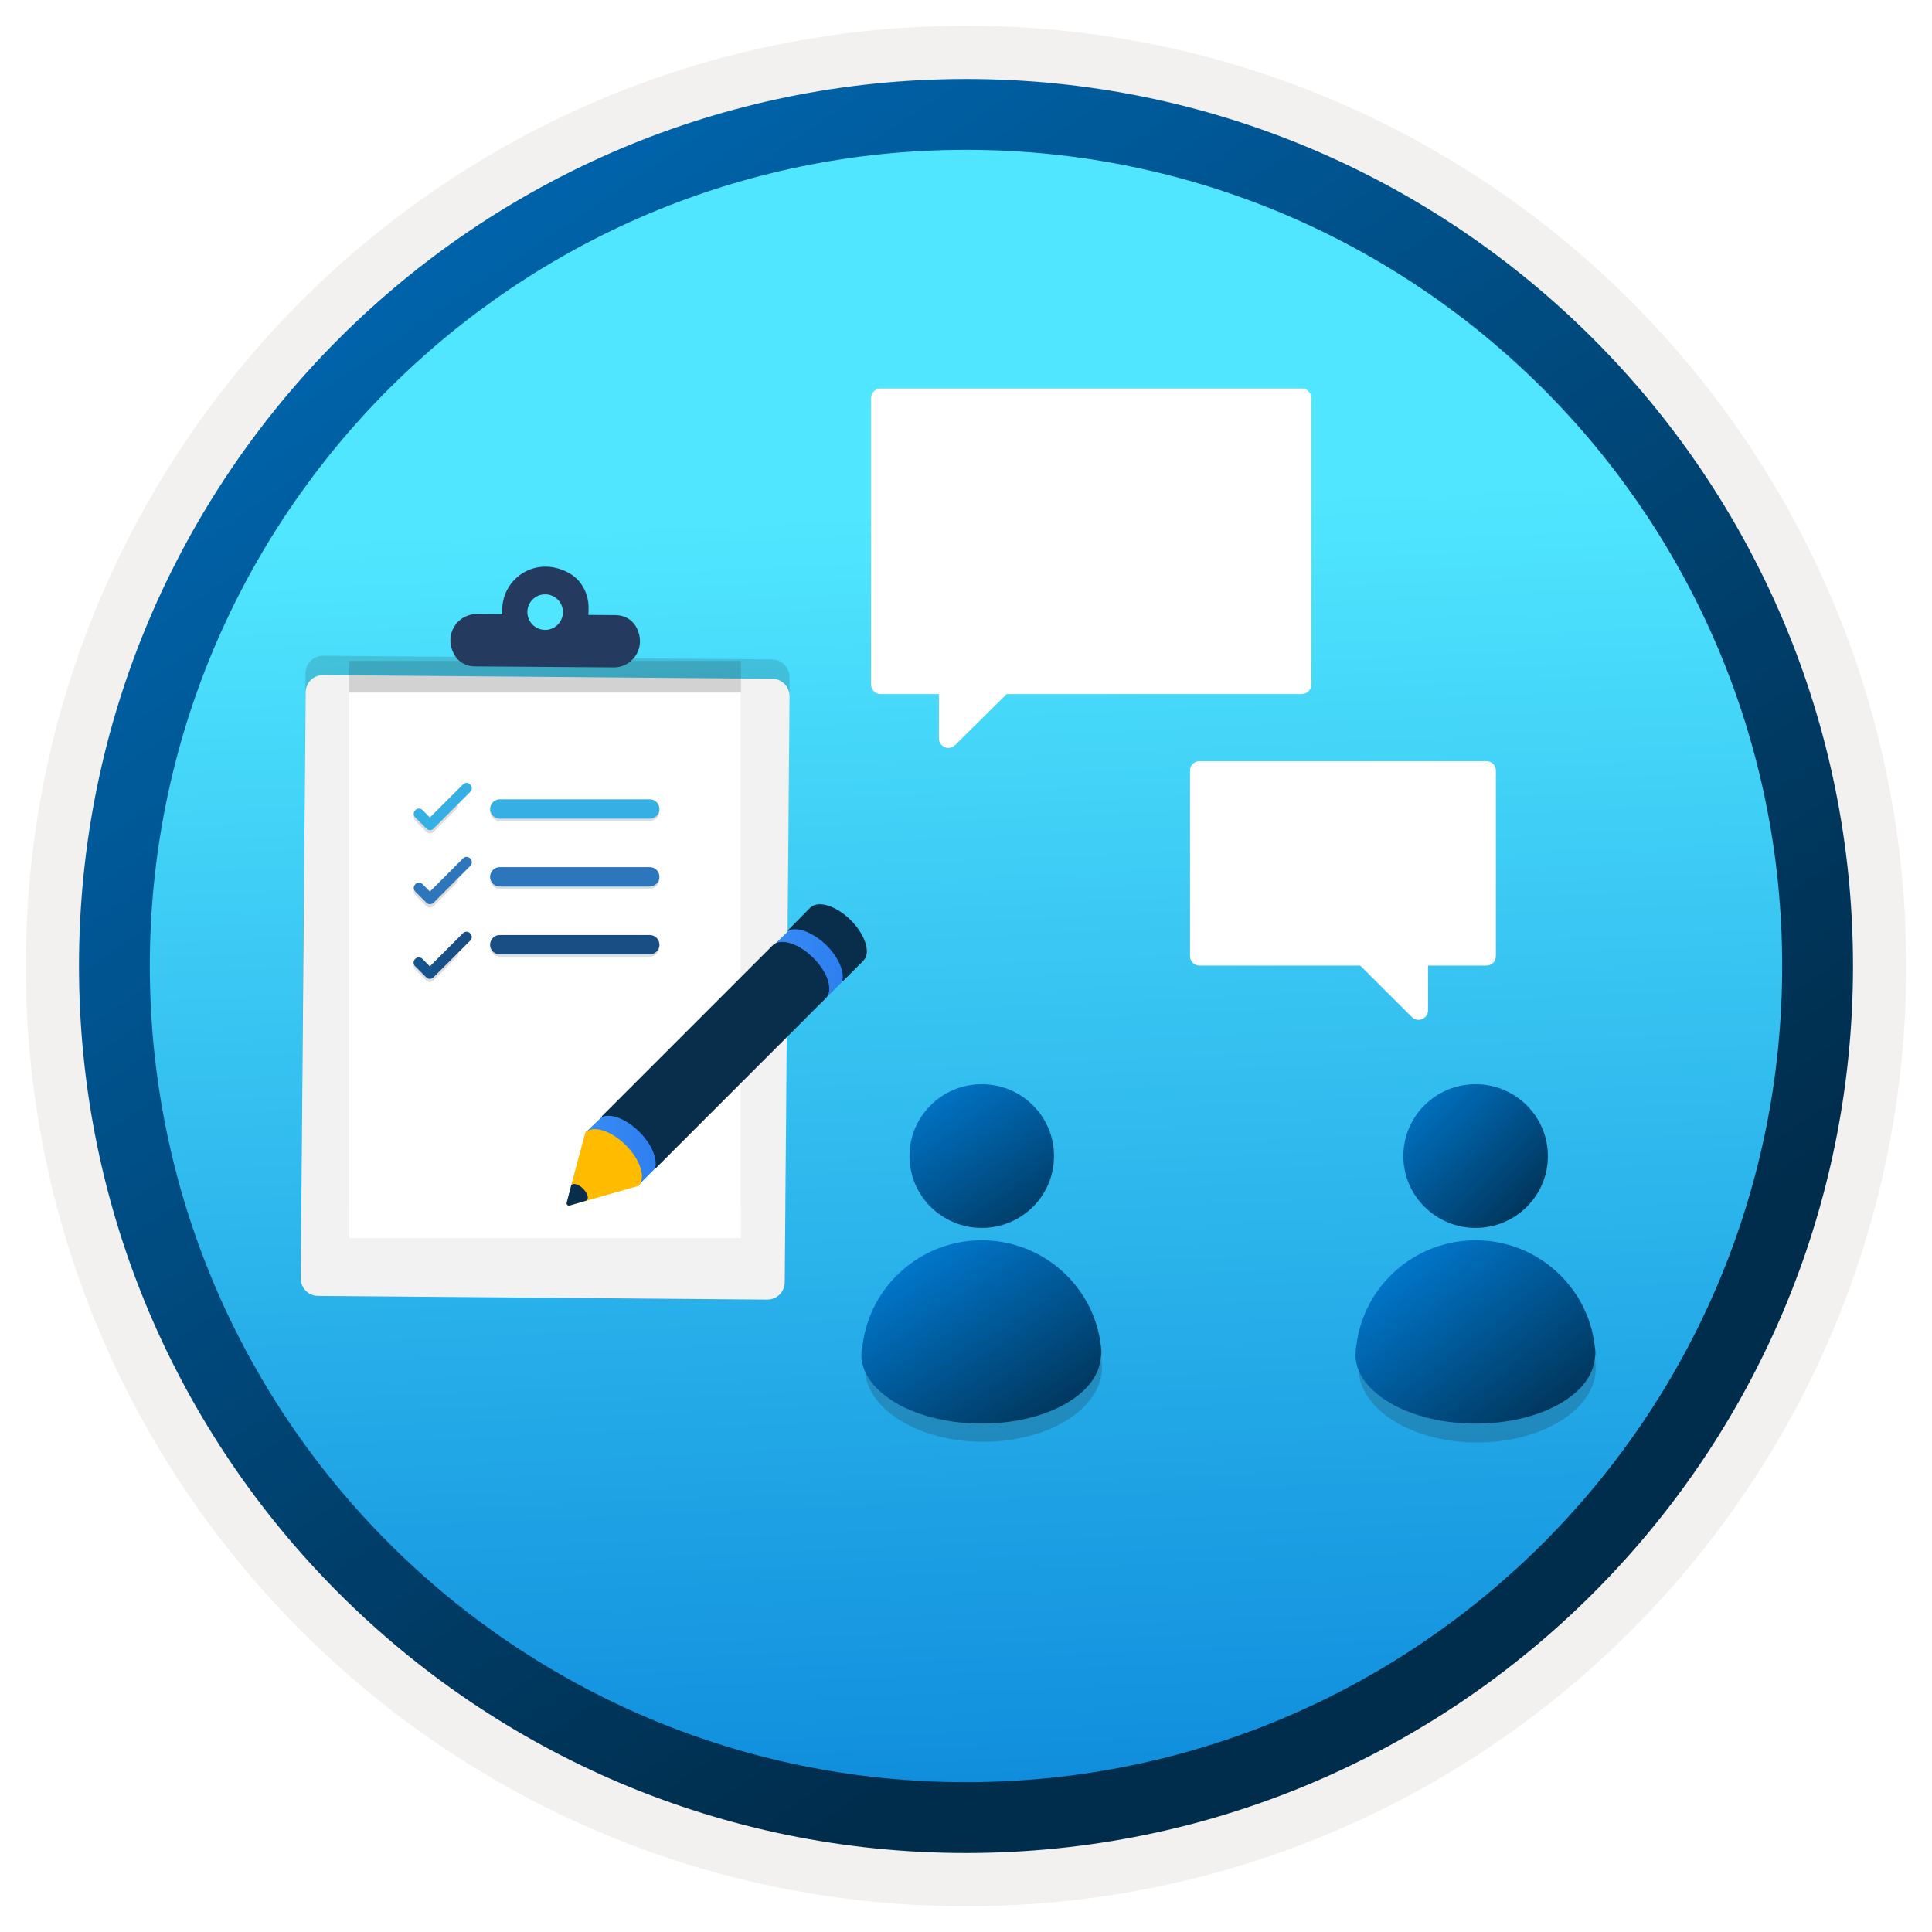 <svg width="102" height="102" viewBox="0 0 102 102" fill="none" xmlns="http://www.w3.org/2000/svg">
<g clip-path="url(#clip0_1490_121)">
<path d="M51 97.81C25.15 97.81 4.19 76.86 4.19 51C4.19 25.14 25.15 4.19 51 4.19C76.85 4.19 97.81 25.15 97.81 51C97.81 76.85 76.85 97.81 51 97.81Z" fill="url(#paint0_linear_1490_121)"/>
<path fill-rule="evenodd" clip-rule="evenodd" d="M96.9 51C96.9 76.35 76.35 96.9 51 96.9C25.65 96.9 5.1 76.35 5.1 51C5.1 25.65 25.65 5.1 51 5.1C76.35 5.1 96.9 25.65 96.9 51ZM51 1.36C78.42 1.36 100.64 23.58 100.64 51C100.64 78.42 78.41 100.64 51 100.64C23.58 100.64 1.36 78.41 1.36 51C1.36 23.58 23.58 1.36 51 1.36Z" fill="#F2F1F0"/>
<path fill-rule="evenodd" clip-rule="evenodd" d="M94.09 51C94.09 74.8 74.8 94.09 51 94.09C27.2 94.09 7.91 74.8 7.91 51C7.91 27.2 27.2 7.91 51 7.91C74.8 7.91 94.09 27.2 94.09 51ZM51 4.17C76.86 4.17 97.83 25.14 97.83 51C97.83 76.86 76.86 97.83 51 97.83C25.14 97.83 4.17 76.86 4.17 51C4.17 25.14 25.13 4.17 51 4.17Z" fill="url(#paint1_linear_1490_121)"/>
<path opacity="0.15" d="M40.764 34.813L17.061 34.619C16.547 34.613 16.13 35.025 16.13 35.539L15.876 66.472C15.871 66.986 16.282 67.403 16.796 67.403L40.499 67.597C41.013 67.603 41.43 67.191 41.43 66.677L41.684 35.744C41.679 35.236 41.268 34.819 40.764 34.813Z" fill="#1F1D20"/>
<g filter="url(#filter0_d_1490_121)">
<path d="M40.77 33.834L17.067 33.639C16.552 33.633 16.136 34.045 16.136 34.559L15.876 65.486C15.871 66.001 16.282 66.417 16.796 66.417L40.499 66.612C41.013 66.617 41.43 66.206 41.43 65.692L41.684 34.759C41.684 34.256 41.278 33.839 40.77 33.834Z" fill="#F2F2F2"/>
</g>
<path opacity="0.15" d="M39.119 34.894H18.441V63.69H39.119V34.894Z" fill="#1F1D20"/>
<g filter="url(#filter1_d_1490_121)">
<path d="M39.119 34.564H18.441V63.36H39.119V34.564Z" fill="white"/>
</g>
<path fill-rule="evenodd" clip-rule="evenodd" d="M30.017 30.24C30.688 30.603 31.077 31.323 31.072 32.08V32.264C31.072 32.334 31.067 32.394 31.061 32.464L32.517 32.475C32.95 32.481 33.356 32.697 33.572 33.076C34.178 34.153 33.41 35.246 32.398 35.235L25.049 35.181C24.616 35.176 24.21 34.959 23.994 34.58C23.387 33.503 24.156 32.41 25.168 32.421L26.521 32.432C26.515 32.367 26.515 32.302 26.515 32.232V32.172C26.537 30.527 28.285 29.309 30.017 30.24Z" fill="#243A5E"/>
<path d="M28.772 33.255C29.292 33.26 29.714 32.843 29.719 32.324C29.725 31.804 29.308 31.382 28.788 31.377C28.269 31.371 27.847 31.788 27.841 32.307C27.841 32.827 28.253 33.249 28.772 33.255Z" fill="#50E6FF"/>
<path d="M41.803 48.98L40.7 50.043L43.425 52.871L45.072 51.225L44.536 48.759L41.803 48.98Z" fill="url(#paint2_linear_1490_121)"/>
<path d="M32.036 58.715L30.933 59.771L33.69 62.591L35.273 61L34.745 58.526L32.036 58.715Z" fill="url(#paint3_linear_1490_121)"/>
<path d="M44.922 48.586C44.158 47.822 43.213 47.523 42.795 47.909H42.787L41.582 49.13C41.574 49.138 41.582 49.153 41.598 49.145C42.055 48.893 42.921 49.209 43.638 49.91C44.284 50.555 44.599 51.327 44.465 51.808C44.465 51.824 44.473 51.831 44.481 51.816L45.584 50.721L45.592 50.713C45.592 50.713 45.592 50.713 45.592 50.705L45.599 50.697C45.985 50.303 45.686 49.358 44.922 48.586Z" fill="#092E4C"/>
<path d="M42.937 50.571C42.181 49.815 41.252 49.516 40.818 49.886L31.784 58.92C31.768 58.936 31.784 58.968 31.807 58.96C32.288 58.779 33.083 59.086 33.761 59.763C34.391 60.393 34.706 61.142 34.596 61.63C34.588 61.654 34.627 61.677 34.643 61.654L43.622 52.674C43.993 52.257 43.701 51.327 42.937 50.571Z" fill="#092E4C"/>
<path d="M33.044 60.464C32.264 59.684 31.311 59.393 30.902 59.787V59.795L30.161 62.559C30.279 62.441 30.35 62.654 30.571 62.875C30.799 63.095 30.712 63.056 30.594 63.174L30.067 63.647L33.714 62.607C34.115 62.197 33.816 61.236 33.044 60.464Z" fill="#FFBB00"/>
<path d="M30.783 62.757C30.563 62.536 30.287 62.441 30.161 62.56L29.917 63.497C29.893 63.591 29.98 63.67 30.067 63.647L30.98 63.379C31.098 63.261 31.012 62.977 30.783 62.757Z" fill="#092E4C"/>
<path opacity="0.15" d="M34.815 42.829C34.815 42.55 34.587 42.318 34.304 42.318H26.386C26.107 42.318 25.875 42.546 25.875 42.829C25.875 43.112 26.103 43.34 26.386 43.34H34.304C34.587 43.34 34.815 43.112 34.815 42.829Z" fill="#1F1D20"/>
<path opacity="0.15" d="M34.815 46.41C34.815 46.127 34.587 45.899 34.304 45.899H26.386C26.107 45.899 25.875 46.127 25.875 46.41C25.875 46.693 26.103 46.925 26.386 46.925H34.304C34.587 46.917 34.815 46.693 34.815 46.41Z" fill="#1F1D20"/>
<path opacity="0.15" d="M34.815 49.995C34.815 49.712 34.587 49.484 34.304 49.484H26.386C26.107 49.48 25.875 49.708 25.875 49.995C25.875 50.278 26.103 50.506 26.386 50.506H34.304C34.587 50.506 34.815 50.278 34.815 49.995Z" fill="#1F1D20"/>
<path opacity="0.15" d="M22.695 43.328L22.311 42.944C22.286 42.918 22.256 42.897 22.223 42.883C22.19 42.868 22.154 42.861 22.118 42.861C22.081 42.861 22.046 42.868 22.012 42.883C21.979 42.897 21.949 42.918 21.924 42.944C21.898 42.969 21.877 42.999 21.863 43.032C21.848 43.066 21.841 43.101 21.841 43.138C21.841 43.174 21.848 43.21 21.863 43.243C21.877 43.276 21.898 43.306 21.924 43.331L22.52 43.927C22.543 43.95 22.571 43.969 22.602 43.983C22.633 43.995 22.666 44.002 22.699 44.002C22.732 44.002 22.765 43.995 22.796 43.983C22.827 43.969 22.854 43.95 22.878 43.927L24.175 42.629V41.851L22.695 43.328Z" fill="#1F1D20"/>
<path opacity="0.15" d="M22.695 47.253L22.311 46.867C22.286 46.84 22.256 46.819 22.223 46.804C22.19 46.79 22.154 46.783 22.118 46.783C22.081 46.783 22.046 46.79 22.012 46.804C21.979 46.819 21.949 46.84 21.924 46.867C21.898 46.891 21.876 46.921 21.861 46.955C21.847 46.988 21.839 47.025 21.839 47.061C21.839 47.098 21.847 47.134 21.861 47.167C21.876 47.201 21.898 47.231 21.924 47.256L22.52 47.851C22.569 47.896 22.633 47.921 22.699 47.921C22.765 47.921 22.829 47.896 22.878 47.851L24.175 46.551V45.776L22.695 47.253Z" fill="#1F1D20"/>
<path opacity="0.15" d="M22.695 51.188L22.306 50.797C22.281 50.77 22.251 50.749 22.218 50.735C22.185 50.72 22.149 50.713 22.113 50.713C22.076 50.713 22.041 50.72 22.007 50.735C21.974 50.749 21.944 50.77 21.919 50.797C21.893 50.821 21.872 50.851 21.857 50.885C21.843 50.918 21.835 50.954 21.835 50.99C21.835 51.026 21.843 51.062 21.857 51.095C21.872 51.128 21.893 51.158 21.919 51.183L22.515 51.779C22.564 51.823 22.628 51.848 22.694 51.848C22.76 51.848 22.823 51.823 22.872 51.779L24.175 50.481V49.709L22.695 51.188Z" fill="#1F1D20"/>
<path d="M24.826 41.417C24.801 41.391 24.771 41.37 24.738 41.355C24.705 41.341 24.669 41.333 24.633 41.333C24.596 41.333 24.56 41.341 24.527 41.355C24.494 41.37 24.464 41.391 24.439 41.417L22.697 43.159L22.314 42.773C22.289 42.746 22.259 42.725 22.226 42.711C22.192 42.696 22.156 42.689 22.12 42.689C22.084 42.689 22.048 42.696 22.015 42.711C21.982 42.725 21.952 42.746 21.927 42.773C21.901 42.797 21.879 42.827 21.865 42.86C21.851 42.894 21.843 42.929 21.843 42.966C21.843 43.002 21.851 43.038 21.865 43.071C21.879 43.104 21.901 43.134 21.927 43.159L22.523 43.755C22.546 43.779 22.574 43.798 22.604 43.811C22.635 43.824 22.668 43.83 22.701 43.83C22.735 43.83 22.768 43.824 22.798 43.811C22.829 43.798 22.857 43.779 22.88 43.755L24.828 41.804C24.855 41.779 24.876 41.749 24.89 41.715C24.904 41.682 24.911 41.646 24.911 41.61C24.911 41.574 24.903 41.538 24.888 41.505C24.874 41.471 24.852 41.442 24.826 41.417Z" fill="#35AFE4"/>
<path d="M24.826 45.326C24.801 45.299 24.771 45.278 24.738 45.264C24.705 45.249 24.669 45.242 24.633 45.242C24.596 45.242 24.561 45.249 24.527 45.264C24.494 45.278 24.464 45.299 24.439 45.326L22.698 47.071L22.314 46.684C22.289 46.657 22.259 46.636 22.226 46.622C22.192 46.608 22.157 46.6 22.12 46.6C22.084 46.6 22.048 46.608 22.015 46.622C21.982 46.636 21.952 46.657 21.927 46.684C21.901 46.709 21.88 46.739 21.865 46.772C21.851 46.805 21.843 46.841 21.843 46.877C21.843 46.913 21.851 46.949 21.865 46.983C21.88 47.016 21.901 47.046 21.927 47.071L22.523 47.669C22.572 47.713 22.635 47.738 22.701 47.738C22.768 47.738 22.831 47.713 22.88 47.669L24.829 45.715C24.855 45.69 24.877 45.66 24.891 45.626C24.905 45.593 24.913 45.556 24.913 45.52C24.912 45.483 24.904 45.447 24.89 45.414C24.875 45.38 24.853 45.35 24.826 45.326Z" fill="#2E76BC"/>
<path d="M24.823 49.274C24.799 49.248 24.769 49.227 24.735 49.212C24.702 49.198 24.666 49.19 24.63 49.19C24.594 49.19 24.558 49.198 24.525 49.212C24.492 49.227 24.462 49.248 24.437 49.274L22.695 51.019L22.306 50.627C22.281 50.601 22.251 50.58 22.218 50.565C22.185 50.551 22.149 50.543 22.113 50.543C22.076 50.543 22.041 50.551 22.007 50.565C21.974 50.58 21.944 50.601 21.919 50.627C21.893 50.652 21.872 50.682 21.857 50.715C21.843 50.748 21.835 50.784 21.835 50.82C21.835 50.856 21.843 50.892 21.857 50.926C21.872 50.959 21.893 50.989 21.919 51.014L22.515 51.609C22.564 51.654 22.628 51.679 22.694 51.679C22.76 51.679 22.823 51.654 22.872 51.609L24.823 49.663C24.85 49.639 24.872 49.608 24.886 49.575C24.901 49.541 24.909 49.505 24.909 49.469C24.909 49.432 24.901 49.396 24.886 49.363C24.872 49.329 24.85 49.299 24.823 49.274Z" fill="url(#paint4_linear_1490_121)"/>
<path d="M34.815 42.711C34.815 42.432 34.587 42.2 34.304 42.2H26.386C26.107 42.2 25.875 42.428 25.875 42.711C25.875 42.994 26.103 43.222 26.386 43.222H34.304C34.587 43.222 34.815 42.994 34.815 42.711Z" fill="#35AFE4"/>
<path d="M34.815 46.291C34.815 46.008 34.587 45.78 34.304 45.78H26.386C26.107 45.78 25.875 46.008 25.875 46.291C25.875 46.574 26.103 46.806 26.386 46.806H34.304C34.587 46.798 34.815 46.574 34.815 46.291Z" fill="#2E76BC"/>
<path d="M34.815 49.876C34.815 49.593 34.587 49.365 34.304 49.365H26.386C26.107 49.361 25.875 49.589 25.875 49.876C25.875 50.159 26.103 50.387 26.386 50.387H34.304C34.587 50.387 34.815 50.159 34.815 49.876Z" fill="#194E84"/>
<path d="M69.229 21.011C69.229 20.735 69.005 20.511 68.729 20.511H46.488C46.212 20.511 45.988 20.735 45.988 21.011V36.145C45.988 36.421 46.212 36.645 46.488 36.645H49.569V38.986C49.569 39.43 50.106 39.653 50.421 39.341L53.144 36.645H68.729C69.005 36.645 69.229 36.421 69.229 36.145V21.011Z" fill="white"/>
<path d="M63.327 40.184C63.051 40.184 62.827 40.408 62.827 40.684V50.478C62.827 50.755 63.051 50.978 63.327 50.978H71.813L74.541 53.696C74.857 54.01 75.394 53.787 75.394 53.342V50.978H78.476C78.752 50.978 78.976 50.755 78.976 50.478V40.684C78.976 40.408 78.752 40.184 78.476 40.184H63.327Z" fill="white"/>
<path opacity="0.2" d="M77.99 76.155C81.444 76.155 84.252 74.396 84.252 72.226C84.252 70.056 81.451 68.297 77.99 68.297C74.536 68.297 71.728 70.056 71.728 72.226C71.728 74.396 74.529 76.155 77.99 76.155Z" fill="#1F1D21"/>
<path d="M84.195 71.077C83.848 67.935 81.16 65.481 77.905 65.481C74.678 65.481 72.004 67.893 71.614 71.006C71.565 71.219 71.565 71.46 71.565 71.68C71.635 72.566 72.274 73.417 73.423 74.091C75.898 75.516 79.933 75.516 82.38 74.091C83.536 73.417 84.132 72.566 84.203 71.68C84.259 71.488 84.224 71.261 84.195 71.077Z" fill="url(#paint5_linear_1490_121)"/>
<path d="M77.905 64.829C80.011 64.829 81.72 63.134 81.72 61.035C81.72 58.935 80.004 57.24 77.905 57.24C75.799 57.24 74.089 58.935 74.089 61.035C74.089 63.127 75.806 64.829 77.905 64.829Z" fill="url(#paint6_linear_1490_121)"/>
<path opacity="0.2" d="M51.917 76.12C55.371 76.12 58.179 74.361 58.179 72.191C58.179 70.021 55.378 68.262 51.917 68.262C48.463 68.262 45.655 70.021 45.655 72.191C45.655 74.361 48.456 76.12 51.917 76.12Z" fill="#1F1D21"/>
<path d="M58.123 71.077C57.775 67.935 55.087 65.481 51.832 65.481C48.605 65.481 45.931 67.893 45.541 71.006C45.477 71.219 45.477 71.46 45.477 71.68C45.548 72.566 46.187 73.417 47.336 74.091C49.811 75.516 53.846 75.516 56.293 74.091C57.449 73.417 58.044 72.566 58.115 71.68C58.172 71.488 58.151 71.261 58.123 71.077Z" fill="url(#paint7_linear_1490_121)"/>
<path d="M51.832 64.829C53.938 64.829 55.647 63.134 55.647 61.035C55.647 58.935 53.938 57.24 51.832 57.24C49.725 57.24 48.016 58.935 48.016 61.035C48.016 63.127 49.725 64.829 51.832 64.829Z" fill="url(#paint8_linear_1490_121)"/>
</g>
<defs>
<filter id="filter0_d_1490_121" x="11.876" y="31.639" width="33.808" height="40.973" filterUnits="userSpaceOnUse" color-interpolation-filters="sRGB">
<feFlood flood-opacity="0" result="BackgroundImageFix"/>
<feColorMatrix in="SourceAlpha" type="matrix" values="0 0 0 0 0 0 0 0 0 0 0 0 0 0 0 0 0 0 127 0" result="hardAlpha"/>
<feOffset dy="2"/>
<feGaussianBlur stdDeviation="2"/>
<feComposite in2="hardAlpha" operator="out"/>
<feColorMatrix type="matrix" values="0 0 0 0 0 0 0 0 0 0 0 0 0 0 0 0 0 0 0.25 0"/>
<feBlend mode="normal" in2="BackgroundImageFix" result="effect1_dropShadow_1490_121"/>
<feBlend mode="normal" in="SourceGraphic" in2="effect1_dropShadow_1490_121" result="shape"/>
</filter>
<filter id="filter1_d_1490_121" x="14.441" y="32.564" width="28.678" height="36.795" filterUnits="userSpaceOnUse" color-interpolation-filters="sRGB">
<feFlood flood-opacity="0" result="BackgroundImageFix"/>
<feColorMatrix in="SourceAlpha" type="matrix" values="0 0 0 0 0 0 0 0 0 0 0 0 0 0 0 0 0 0 127 0" result="hardAlpha"/>
<feOffset dy="2"/>
<feGaussianBlur stdDeviation="2"/>
<feComposite in2="hardAlpha" operator="out"/>
<feColorMatrix type="matrix" values="0 0 0 0 0 0 0 0 0 0 0 0 0 0 0 0 0 0 0.25 0"/>
<feBlend mode="normal" in2="BackgroundImageFix" result="effect1_dropShadow_1490_121"/>
<feBlend mode="normal" in="SourceGraphic" in2="effect1_dropShadow_1490_121" result="shape"/>
</filter>
<linearGradient id="paint0_linear_1490_121" x1="58.521" y1="-49.167" x2="65.602" y2="110.233" gradientUnits="userSpaceOnUse">
<stop offset="0.474" stop-color="#50E6FF"/>
<stop offset="1" stop-color="#0078D4"/>
</linearGradient>
<linearGradient id="paint1_linear_1490_121" x1="2.43" y1="-20.623" x2="97.958" y2="120.259" gradientUnits="userSpaceOnUse">
<stop stop-color="#007ED8"/>
<stop offset="0.707" stop-color="#002D4C"/>
</linearGradient>
<linearGradient id="paint2_linear_1490_121" x1="40.702" y1="50.816" x2="45.069" y2="50.816" gradientUnits="userSpaceOnUse">
<stop stop-color="#388CF4"/>
<stop offset="1" stop-color="#2C7CEF"/>
</linearGradient>
<linearGradient id="paint3_linear_1490_121" x1="30.933" y1="60.557" x2="35.273" y2="60.557" gradientUnits="userSpaceOnUse">
<stop stop-color="#388CF4"/>
<stop offset="1" stop-color="#2C7CEF"/>
</linearGradient>
<linearGradient id="paint4_linear_1490_121" x1="22.782" y1="50.008" x2="35.847" y2="56.404" gradientUnits="userSpaceOnUse">
<stop stop-color="#15548F"/>
<stop offset="0.42" stop-color="#243A5E"/>
<stop offset="0.97" stop-color="#1A2C45"/>
</linearGradient>
<linearGradient id="paint5_linear_1490_121" x1="73.507" y1="65.276" x2="85.77" y2="81.157" gradientUnits="userSpaceOnUse">
<stop stop-color="#007ED8"/>
<stop offset="0.707" stop-color="#002D4C"/>
</linearGradient>
<linearGradient id="paint6_linear_1490_121" x1="73.62" y1="56.827" x2="84.878" y2="67.883" gradientUnits="userSpaceOnUse">
<stop stop-color="#007ED8"/>
<stop offset="0.707" stop-color="#002D4C"/>
</linearGradient>
<linearGradient id="paint7_linear_1490_121" x1="47.952" y1="65.168" x2="58.807" y2="81.653" gradientUnits="userSpaceOnUse">
<stop stop-color="#007ED8"/>
<stop offset="0.707" stop-color="#002D4C"/>
</linearGradient>
<linearGradient id="paint8_linear_1490_121" x1="48.724" y1="56.274" x2="58.172" y2="70.749" gradientUnits="userSpaceOnUse">
<stop stop-color="#007ED8"/>
<stop offset="0.707" stop-color="#002D4C"/>
</linearGradient>
<clipPath id="clip0_1490_121">
<rect width="102" height="102" fill="white"/>
</clipPath>
</defs>
</svg>
